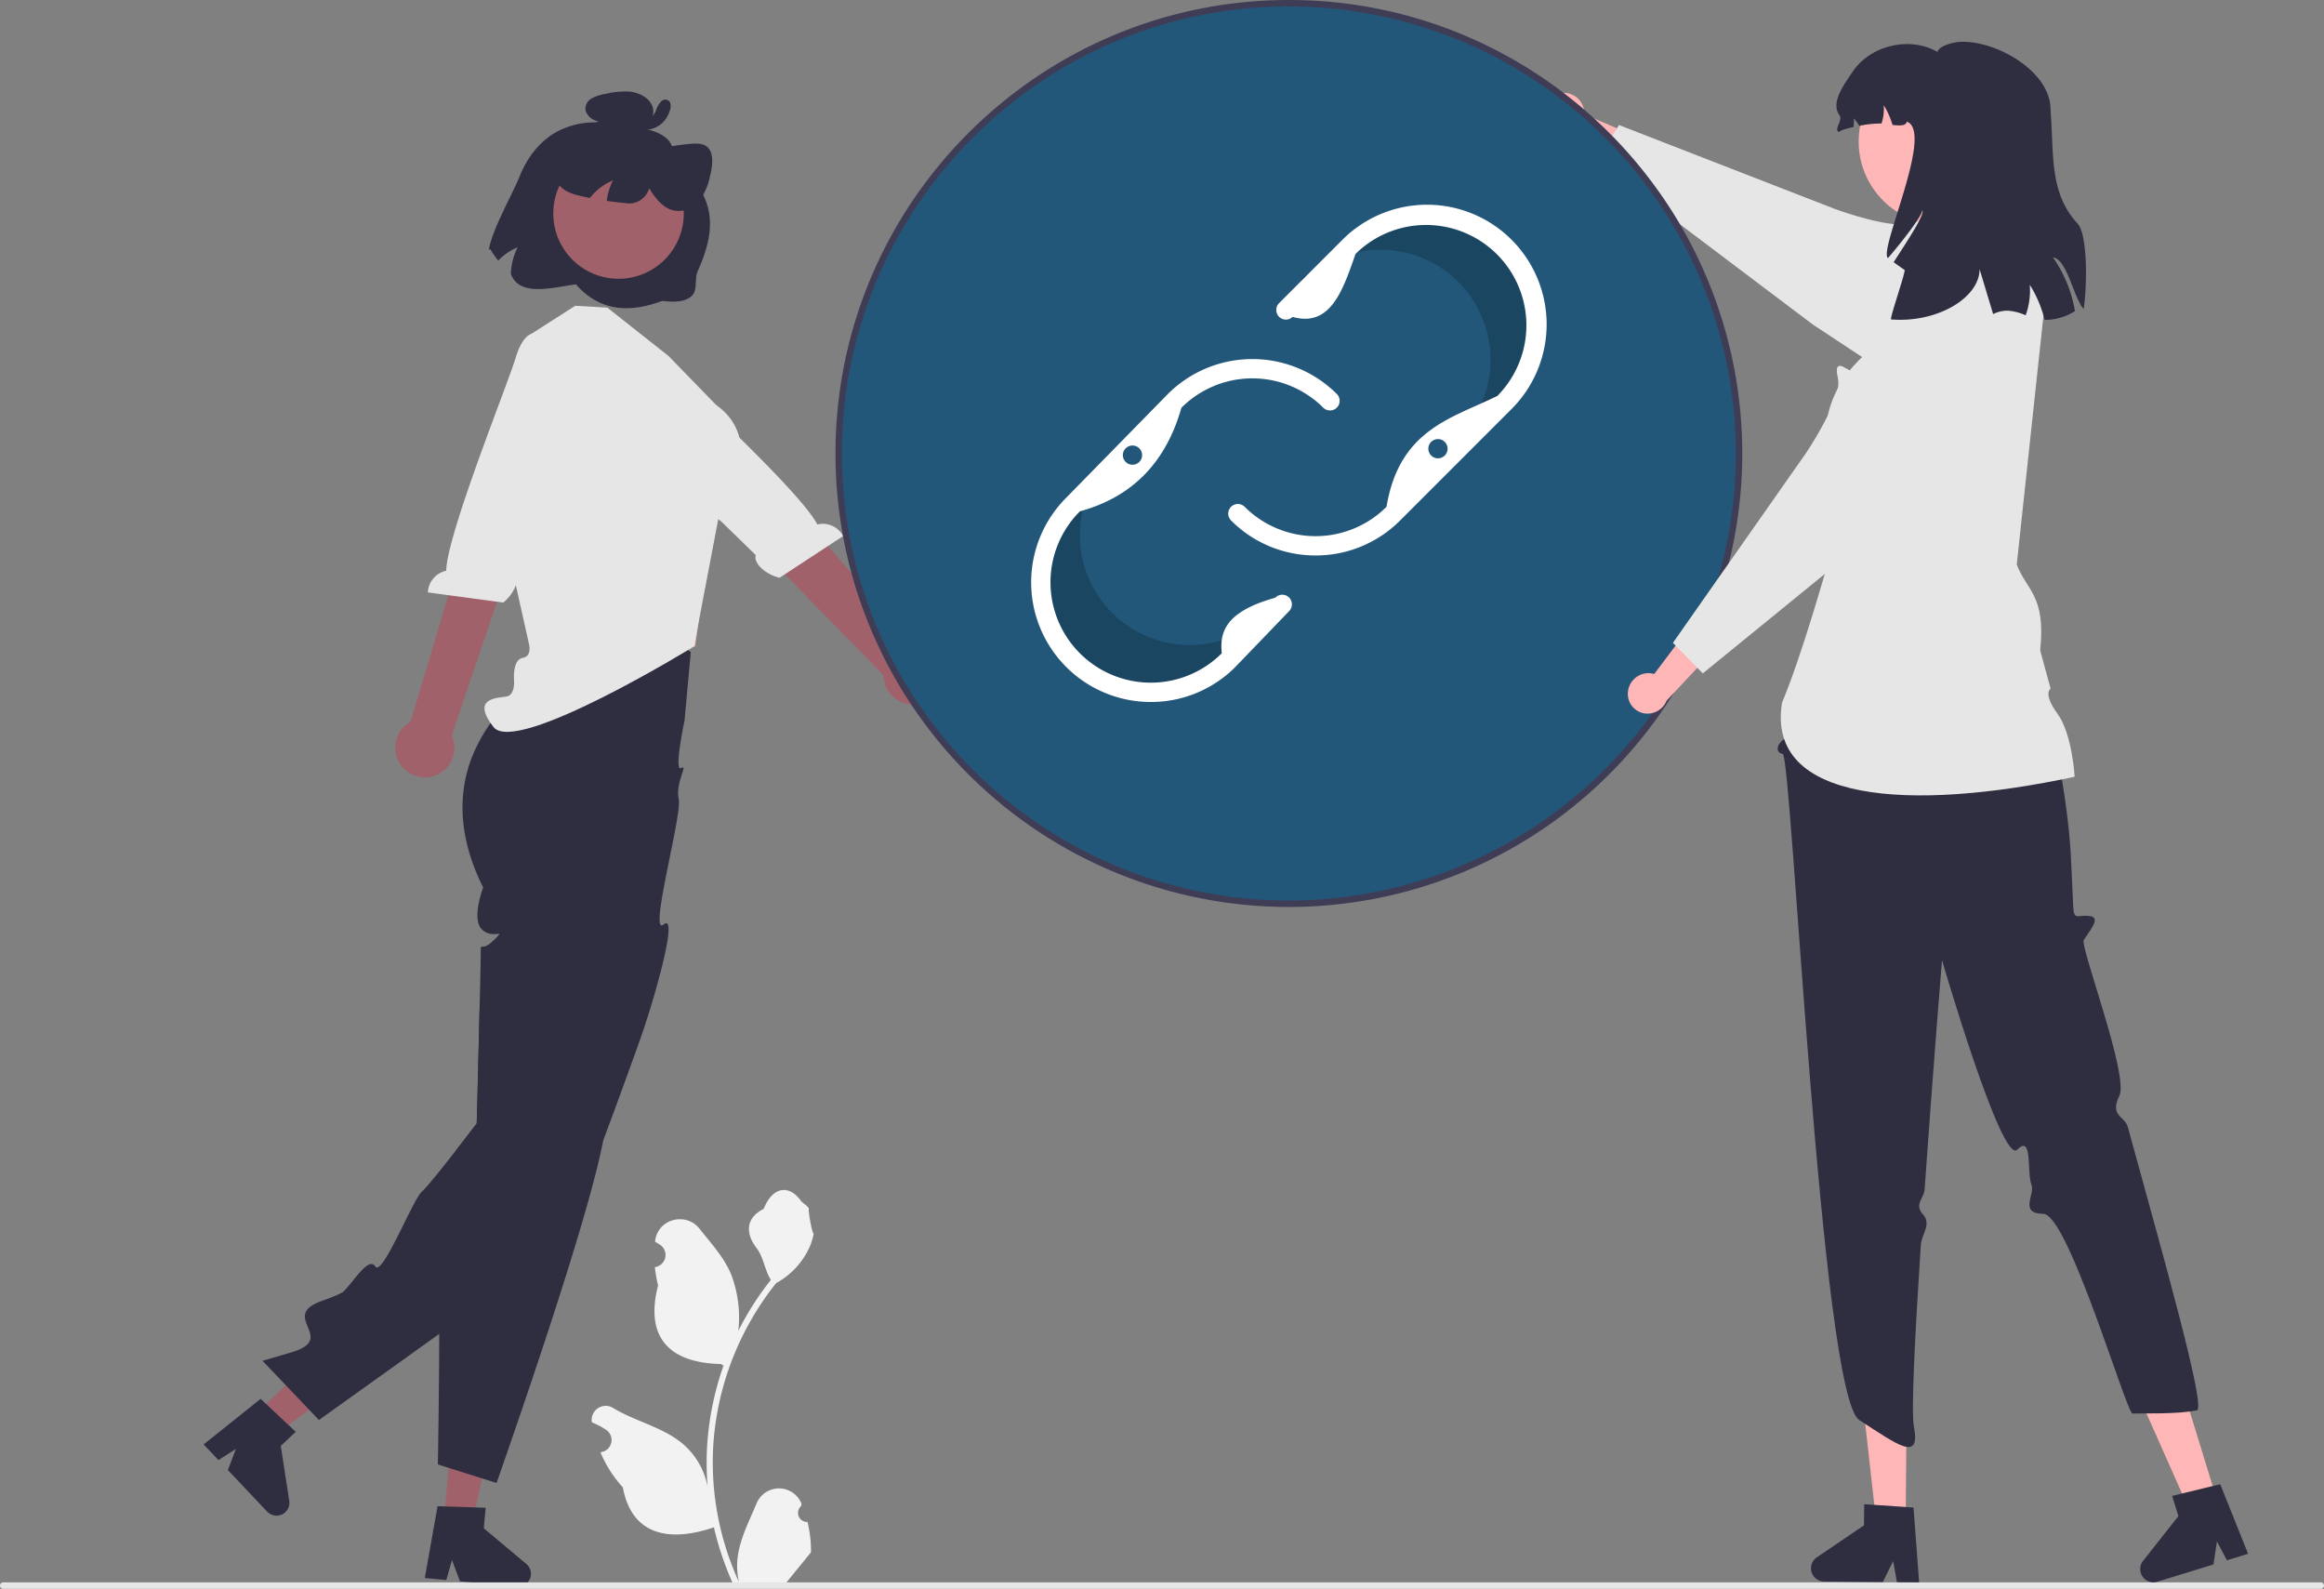 <svg xmlns="http://www.w3.org/2000/svg" data-name="Layer 1" width="722.73" height="493.998" viewBox="0 0 722.73 493.998" xmlns:xlink="http://www.w3.org/1999/xlink"><rect x="0" y="0" width="722.73" height="493.998" fill="#808080" stroke="none"/><path d="M489.746,676.2a2.807,2.807,0,0,1-2.035-4.866l.192-.765q-.038-.092-.076-.184a7.539,7.539,0,0,0-13.907.052c-2.275,5.478-5.17,10.966-5.883,16.758a22.304,22.304,0,0,0,.392,7.671,89.419,89.419,0,0,1-8.134-37.139,86.307,86.307,0,0,1,.535-9.628q.443-3.931,1.231-7.807a90.456,90.456,0,0,1,17.938-38.337,24.073,24.073,0,0,0,10.012-10.387,18.363,18.363,0,0,0,1.67-5.018c-.487.064-1.838-7.359-1.47-7.815-.679-1.031-1.895-1.543-2.637-2.549-3.689-5.002-8.773-4.129-11.426,2.669-5.669,2.861-5.724,7.606-2.245,12.169,2.213,2.903,2.517,6.832,4.459,9.94-.2.256-.408.503-.607.759a91.04,91.04,0,0,0-9.502,15.054,37.846,37.846,0,0,0-2.259-17.579c-2.163-5.217-6.216-9.611-9.786-14.122-4.288-5.418-13.08-3.053-13.836,3.814q-.011.1-.021.199.795.449,1.557.952a3.808,3.808,0,0,1-1.535,6.93l-.078.012a37.89,37.89,0,0,0,.999,5.665c-4.579,17.71,5.307,24.16,19.424,24.45.312.16.615.32.927.471a92.925,92.925,0,0,0-5.002,23.539,88.137,88.137,0,0,0,.064,14.231l-.024-.168a23.289,23.289,0,0,0-7.95-13.448c-6.118-5.026-14.762-6.877-21.363-10.916a4.371,4.371,0,0,0-6.694,4.252q.013.088.027.176a25.578,25.578,0,0,1,2.868,1.382q.795.449,1.557.952a3.808,3.808,0,0,1-1.535,6.93l-.078.012c-.056.008-.104.016-.16.024a37.923,37.923,0,0,0,6.975,10.923c2.863,15.46,15.162,16.927,28.318,12.425h.008a92.897,92.897,0,0,0,6.24,18.218h22.293c.08-.248.152-.503.224-.751a25.329,25.329,0,0,1-6.169-.367c1.654-2.03,3.308-4.075,4.962-6.105a1.383,1.383,0,0,0,.104-.12c.839-1.039,1.686-2.069,2.525-3.108l0-.001a37.101,37.101,0,0,0-1.087-9.451Z" transform="translate(-238.635 -203.001)" fill="#f2f2f2"/><polygon points="79.642 439.481 85.793 445.982 114.354 424.822 105.276 415.227 79.642 439.481" fill="#a0616a"/><path d="M328.356,646.078l-6.964-6.542-1.71-1.602-17.728,14.173,4.612,4.874,5.428-3.481-2.494,6.583,12.227,12.923a4,4,0,0,0,6.861-3.356l-2.639-17.071,4.65-4.397Z" transform="translate(-238.635 -203.001)" fill="#2f2e41"/><path d="M453.459,405.781l-1.95,21.29s-3.404,16.04-1.047,14.74-1.869,4.551-.756,9.626-9.507,42.914-4.697,38.994-2.78,23.16-7.58,36.52c-1.47,4.13-2.98,8.31-4.5,12.46-.3.84-.6,1.67-.91,2.51-1.97,5.4-3.94,10.72-5.83,15.74-.27.7-.53,1.4-.79,2.09-.01.02-.01.04-.02.04-6.22,16.37-11.55,29.25-13.68,31.38-1.11,1.11-18.72,13.83-36.47,26.57-18.63,13.37-37.41,26.77-37.41,26.77l-17.54-18.4s.42-.12,1.21-.36c1.46-.42,4.16-1.21,7.7-2.26,14.76-4.35-3.99-11.12,9.41-15.96,3.78-1.36,6.3-2.42,6.87-2.98,3.33-3.25,7.8-11,9.91-7.75s11.68-20.9,14.44-23.29c1.48-1.29,6.31-7.32,10.45-12.62,3.56-4.56,6.62-8.59,6.62-8.59s.06-2.16.15-5.6c.13-5.09.32-13,.521-20.92-.01-.01-.01-.01,0-.01.07-2.98.14-5.96.21-8.79.05-2.19.1-4.3.15-6.25.13-5.84.22-10.26.22-11.36,0-3.61,0-.8,2.85-2.98a12.889,12.889,0,0,0,1.21-1.08,14.592,14.592,0,0,0,1.68-1.79c.21-.45-1.1.16-2.8-.18a5.085,5.085,0,0,1-2.46-1.26c-3.58-3.22.28-13.12.28-13.12-8.14-16.28-7.55-29.63-3.74-39.92a51.208,51.208,0,0,1,13.21-19.35,47.803,47.803,0,0,1,7.23-5.67l.25-1.35,2.75-14.89A33.18,33.18,0,0,1,413.149,395.711a31.584,31.584,0,0,1,15.26-1.52,45.548,45.548,0,0,1,14.61,4.73A54.067,54.067,0,0,1,453.459,405.781Z" transform="translate(-238.635 -203.001)" fill="#2f2e41"/><polygon points="138.02 472.651 146.931 473.48 154.44 438.736 141.287 437.513 138.02 472.651" fill="#a0616a"/><path d="M402.319,689.271l-13.24-11.09.6-6.38-3.08-.1-9.54-.31h-.01l-2.34-.08-3.97,22.34,6.69.62,1.77-6.2,2.47,6.6,3.54.33,14.17,1.32c.12.01.25.02.37.02a3.973,3.973,0,0,0,2.98-1.34,3.916,3.916,0,0,0,1.01-2.3A3.995,3.995,0,0,0,402.319,689.271Z" transform="translate(-238.635 -203.001)" fill="#2f2e41"/><path d="M426.189,557.661c-3.39,18.45-17.74,61.71-26.42,87.03-3.95,11.57-6.71,19.4-6.71,19.4l-4.5-1.42h-.01l-7.61-2.4-2.77-.88h-.01l-3.36-1.07s.39-20.66.43-40.58c.03-8.35-.01-16.58-.17-23.1-.18-7.11-.49-12.2-1-13.21-2.11-4.14,1.42-4.58,5.15-5.62,3.74-1.05.82-2.63-.63-5.99-.979-2.24.95-5.23,2.32-6.93a16.711,16.711,0,0,1,1.21-1.37s-.66-.23-1.84-.63c3.56-4.56,6.62-8.59,6.62-8.59s.06-2.16.15-5.6c.13-5.09.32-13,.521-20.92-.01-.01-.01-.01,0-.01.07-2.98.14-5.96.21-8.79,5.72,4.39,11.28,8.69,16.32,12.67a.051.051,0,0,1,.02.04c12.11,9.57,21.2,17.25,22.48,19.69C427.169,550.481,426.969,553.421,426.189,557.661Z" transform="translate(-238.635 -203.001)" fill="#2f2e41"/><path d="M724.317,231.894a6.427,6.427,0,0,1,6.979,5.627,6.166,6.166,0,0,1,.022,1.019l20.622,8.806-.787,12.036L724.209,244.264a6.41,6.41,0,0,1-5.482-5.584,6.134,6.134,0,0,1,5.423-6.771Q724.233,231.901,724.317,231.894Z" transform="translate(-238.635 -203.001)" fill="#ffb6b6"/><path d="M864.619,306.191a18.901,18.901,0,0,0-2.79-6.53,16.907,16.907,0,0,0-1.21-1.62c-1.62-1.93-3.13-3.7-4.53-5.28-.85-.99-1.68-1.91-2.46-2.76-4.53-4.97-7.5-7.6-8.86-7.82-.66-.11-1.31-.19-1.94-.27-3.229-.4-5.57-.69-5.64-4.1a8.877,8.877,0,0,1,.1-1.46,17.848,17.848,0,0,1,.53-2.4,10.606,10.606,0,0,0,.31-1.36c.1-.59.06-1.03-.26-1.3-.4-.33-1.07-.28-2.33.22-.2.08-.43.17-.67.28-.08.03-.16.07-.25.11-.16.07-.34.15-.52.24-1.51.72-3.84.81-6.5.54-7.85-.8-18.47-4.76-18.6-4.81L742.119,241.881l-.62,1-1.47,2.38-.51.82-.58.94-2.53,4.08-1.28,2.06,21.6,16.29,2.35,1.77,2.021,1.53,41.24,31.11,15.38,10.15,3.43,2.26,14.62,9.64a18.858,18.858,0,0,0,26.4-5.76A18.905,18.905,0,0,0,864.619,306.191Z" transform="translate(-238.635 -203.001)" fill="#e6e6e6"/><path d="M960.365,696.999H239.635a1,1,0,0,1,0-2H960.365a1,1,0,0,1,0,2Z" transform="translate(-238.635 -203.001)" fill="#e6e6e6"/><polygon points="164.915 166.791 166.789 184.173 165.687 206.965 216.172 200.968 220.915 166.791 214.871 166.851 164.915 166.791" fill="#ffb6b6"/><path d="M446.493,313.65l-19-15h0l-9.974-.58-14.799,9.481L399.096,326.038l-8.57,20.818L403.096,403.038s1.179,4.032-1.911,4.516-2.719,6.427-2.719,6.427.629,5.15-2.371,5.604-11.0.454-4,9.454S454.462,403.999,454.462,403.999l8.041-42.194s15.595-20.946-1.2-32.942Z" transform="translate(-238.635 -203.001)" fill="#e6e6e6"/><path d="M363.549,441.209a9.157,9.157,0,0,1,2.763-13.767l23.899-80.205,14.944,7.524-26.027,76.875a9.207,9.207,0,0,1-15.58,9.573Z" transform="translate(-238.635 -203.001)" fill="#a0616a"/><path d="M406.152,306.809s-4.272-2.27-7.194,7.554c-2.339,7.865-21.321,54.713-21.563,66.103a7.194,7.194,0,0,0-5.696,6.733l23.469,3.145c4.101-3.459,5.177-8.131,3.59-9.517l5.096-13.917,21.258-44.279-15.843-14.235Z" transform="translate(-238.635 -203.001)" fill="#e6e6e6"/><path d="M531.553,414.846a9.157,9.157,0,0,0-8.445-11.218L468.284,341.014l-11.63,13.877,56.711,58.061a9.207,9.207,0,0,0,18.187,1.894Z" transform="translate(-238.635 -203.001)" fill="#a0616a"/><path d="M435.019,312.086s2.87-3.894,9.753,3.7c5.51,6.08,42.884,40.113,48.028,50.278a7.194,7.194,0,0,1,8.048,3.608L481.047,382.656c-5.193-1.345-8.184-5.092-7.353-7.029l-10.613-10.345-38.316-30.732,8.129-19.687Z" transform="translate(-238.635 -203.001)" fill="#e6e6e6"/><circle cx="400.827" cy="140.998" r="140" fill="#22577a"/><path d="M632.84,393.549a34.199,34.199,0,0,1-48.364,0l0-0a34.205,34.205,0,0,1-4.622-42.617l-7.524,7.676a34.199,34.199,0,0,0,0,48.364l0,0a34.199,34.199,0,0,0,48.364,0l16.673-17.313.254-1.076Z" transform="translate(-238.635 -203.001)" opacity="0.2"/><path d="M648.722,286.592a34.199,34.199,0,0,1,47.517,9.014l0,0a34.205,34.205,0,0,1-3.402,42.731l8.823-6.139a34.199,34.199,0,0,0,9.014-47.517l0-0a34.199,34.199,0,0,0-47.517-9.014L643.549,289.568l-.45,1.01Z" transform="translate(-238.635 -203.001)" opacity="0.2"/><path d="M596.512,421.268a37.199,37.199,0,0,1-26.304-63.502l31.568-32.208a37.198,37.198,0,0,1,52.628-.021,3,3,0,0,1-4.242,4.242,31.199,31.199,0,0,0-44.122 0c-4.637,16.346-14.655,27.562-31.568,32.208a31.199,31.199,0,1,0,44.101,44.144c-.684-6.706,1.276-13.01,16.634-17.272a3,3,0,1,1,4.321,4.162L622.855,410.332A36.985,36.985,0,0,1,596.512,421.268Z" transform="translate(-238.635 -203.001)" fill="#fff"/><path d="M647.763,375.705a36.956,36.956,0,0,1-26.304-10.896,3,3,0,0,1,4.243-4.242,31.198,31.198,0,0,0,44.121 0c3.998-24.084,20.298-27.483,34.467-34.466A31.199,31.199,0,0,0,660.169,281.979c-3.941,11.371-7.811,22.876-19.55,19.55a3,3,0,0,1-4.242-4.242l19.55-19.55A37.199,37.199,0,1,1,708.533,330.343l-34.466,34.466A36.955,36.955,0,0,1,647.763,375.705Z" transform="translate(-238.635 -203.001)" fill="#fff"/><path d="M761.099,272.751a142.542,142.542,0,0,0-21.07-27.49c-1.81-1.84-3.68-3.64-5.59-5.39-1.06-.97-2.13-1.92-3.22-2.85-2.07-1.78-4.2-3.5-6.37-5.16A140.286,140.286,0,0,0,639.459,203.001c-77.74,0-141,63.25-141,141a140.732,140.732,0,0,0,2.33,25.56.765.765,0,0,0,.021.14c.71,3.87,1.59,7.69,2.61,11.44a140.99,140.99,0,0,0,255.75,37.31q2.925-4.71,5.5-9.66A140.803,140.803,0,0,0,761.099,272.751ZM639.459,483.001a138.952,138.952,0,0,1-139-139c0-76.65,62.36-139,139-139a138.954,138.954,0,0,1,99.48,42.02,133.065,133.065,0,0,1,9.54,10.86,134.828,134.828,0,0,1,8.25,11.57,138.927,138.927,0,0,1,16.2,113.41c-1.23,4.24-2.67,8.39-4.29,12.46-1.63,4.08-3.44,8.08-5.44,11.96A139.472,139.472,0,0,1,639.459,483.001Z" transform="translate(-238.635 -203.001)" fill="#3f3d56"/><polygon points="592.636 472.969 583.445 472.891 579.376 436.612 592.942 436.727 592.636 472.969" fill="#ffb6b6"/><path d="M833.709,671.731l-2.4-.16-9.79-.67-3.15-.21-.06,6.57-14.68,9.96a4.11,4.11,0,0,0,2.28,7.51l18.27.15,3.2-6.48,1.17,6.52,6.9.06Z" transform="translate(-238.635 -203.001)" fill="#2f2e41"/><polygon points="689.407 466.253 680.622 468.954 665.792 435.596 678.759 431.61 689.407 466.253" fill="#ffb6b6"/><path d="M929.088,664.481l-2.34.57-9.529,2.31-3.07.75,1.93,6.29-10.99,13.92a4.116,4.116,0,0,0,3.23,6.66,4.155,4.155,0,0,0,1.2-.18l17.47-5.37,1.09-7.15,3.09,5.86,6.591-2.03Z" transform="translate(-238.635 -203.001)" fill="#2f2e41"/><path d="M812.783,370.917l-17.54,50.974-.579,4.079c-4.42,4.196,1.132,5.579-.949,6.685s-3.482,4.209-.676,4.763,11.85,199.373,23.781,207.093,19.191,13.304,17,2c-.883-4.554.366-28.972,2.172-56.508.205-3.121,3.438-6.424.633-9.458s.346-5.031.522-7.549c2.516-35.957,5.422-71.456,5.422-71.456s18.594,63.857,23.423,58.914,2.917,7.228,4.393,10.864c1.233,3.039-4.028,9.009,3.704,9.101s25.89,62.162,27.732,62.092c3.649-.139,13.908.254,20-1,3.008-.619-10.345-47.613-21.496-88.193-.889-3.236-5.729-3.311-2.616-9.559s-12.374-46.674-11.045-48.544c3.527-4.963,4.871-7.12,1.392-7.445s-4.507,1.583-4.694-3.231-.788-16.685-.788-16.685-2.52-46.949-20.166-72.888l-1.505-15.412Z" transform="translate(-238.635 -203.001)" fill="#2f2e41"/><path d="M856.604,273.595l-23.261,3.312L831.939,293.75l-11.478,17.955s-25.514,17.955-7.72,46.318c-6.771,24.433-13.504,47.865-19.922,63.487-5,31,39.793,33.971,91,23,0,0-.706-13.255-5.353-19.628s-2.117-7.764-2.117-7.764l-3.247-11.905c1.837-17.208-4.367-18.753-7.283-26.704l8.853-82.494Z" transform="translate(-238.635 -203.001)" fill="#e6e6e6"/><path d="M744.94,417.787a6.427,6.427,0,0,1,7.13-5.435,6.165,6.165,0,0,1,.995.221l13.474-17.924,11.5,3.637-21.112,22.558a6.41,6.41,0,0,1-6.731,3.991,6.134,6.134,0,0,1-5.281-6.882Q744.926,417.87,744.94,417.787Z" transform="translate(-238.635 -203.001)" fill="#ffb6b6"/><path d="M864.619,306.191c-.33-.41-.69-.81-1.07-1.2A18.832,18.832,0,0,0,842.719,300.751c-.34.14-.68.3-1.01.46-11.95,5.87-18.4,9.78-19.18,11.61-.27.62-.5,1.23-.73,1.82-.22.58-.43,1.13-.65,1.63-.92,2.14-1.98,3.47-4.68,2.87a10.804,10.804,0,0,1-2.57-.99c-.37-.18-.71-.37-1.03-.55-1.16-.64-2-1.1-2.57-.68-.55.41-.57,1.45-.07,3.86a8.049,8.049,0,0,1-.08,3.03,34.443,34.443,0,0,1-3.08,8.35,110.226,110.226,0,0,1-6.98,11.98l-23.79,33.92-1.61,2.29-1.76,2.51-14.04,20.02.83.85,3.48,3.55.77.79.7.72,1.81,1.85,1.7,1.73,37.93-30.9,4.23-3.45,7.58-6.18L833.449,359.191l29.39-27.2a18.705,18.705,0,0,0,6.05-13.35c0-.17.01-.33.01-.5A18.69,18.69,0,0,0,864.619,306.191Z" transform="translate(-238.635 -203.001)" fill="#e6e6e6"/><circle cx="604.004" cy="43.989" r="25.992" fill="#ffb6b6"/><path d="M877.084,283.031a41.039,41.039,0,0,1,6.831,16.705,17.254,17.254,0,0,1-9.421,2.719c-.113-.437-.227-.874-.356-1.311a37.508,37.508,0,0,0-4.273-9.599,22.595,22.595,0,0,1-1.279,9.486,16.647,16.647,0,0,0-5.584-1.441,10.146,10.146,0,0,0-4.532,1.068c-1.635-5.423-3.14-10.408-4.209-13.986-.032,8.968-13.176,16.786-27.518,15.653-.518-.324,4.678-15.07,4.176-15.41-1.149-.761-2.266-1.586-3.383-2.396,4.694-7.252,9.793-15.022,8.919-16.187.065,1.441-5.083,8.369-10.683,14.908-3.108-2.282,14.552-39.415,5.827-42.426-.146,1.311-2.072,1.311-4.419,1.036a23.95,23.95,0,0,0-2.736-6.135,14.41,14.41,0,0,1-.68,5.682,33.09,33.09,0,0,0-6.896.728,22.095,22.095,0,0,0-1.732-2.363,14.071,14.071,0,0,1-.081,2.736c-2.315.502-4.225,1.085-4.5,1.554-1.813-.664,1.279-3.658.146-5.212-2.881-3.885,1.392-9.55,4.095-13.565,5.552-8.223,17.741-11.072,26.369-6.135.389-1.344,2.38-2.234,4.937-2.833a13.394,13.394,0,0,1,3.302-.308c11.007.194,26.288,9.275,26.887,20.266.049,1.101.13,2.299.21,3.577.777,12.302-.178,23.649,8.223,32.649,3.043,3.254,3.075,18.664,1.91,26.595C883.608,295.9,881.455,283.501,877.084,283.031Z" transform="translate(-238.635 -203.001)" fill="#2f2e41"/><circle cx="352.184" cy="141.51" r="3" fill="#22577a"/><circle cx="447.184" cy="139.51" r="3" fill="#22577a"/><path d="M400.249,257.798c-2.283,5.686-8.724,16.868-9.597,22.968l.393-.386a27.539,27.539,0,0,0,2.545,3.639,17.689,17.689,0,0,1,6.007-4.13,21.174,21.174,0,0,0-2.109,8.125c2.431,7.619,13.668,4.226,20.252,3.394,6.575,7.521,15.322,9.483,26.777,5.159,3.204.33,6.79.53,9.035-1.363s.908-5.399,2.116-8.05c8.603-18.887.664-25.701-6.082-34.265-1.485-1.885-1.478-4.697-3.285-6.495-2.506-2.492-6.348-3.259-9.89-3.873a5.368,5.368,0,0,0,4.715-2.333,4.842,4.842,0,0,0-.064-5.054c-1.267-2.1-3.899-3.322-6.439-3.627a24.45,24.45,0,0,0-7.452.641,13.334,13.334,0,0,0-4.512,1.442,3.693,3.693,0,0,0-1.923,3.743,4.784,4.784,0,0,0,2.829,3.049,12.522,12.522,0,0,0,3.198.875,25.088,25.088,0,0,0-14.715,2.576C406.371,246.86,402.54,252.115,400.249,257.798Z" transform="translate(-238.635 -203.001)" fill="#2f2e41"/><circle cx="192.353" cy="66.382" r="20.293" fill="#a0616a"/><path d="M411.462,258.503c1.177,3.556,4.539,4.702,7.647,5.417.98.228,1.966.441,2.961.631.367-.459.758-.909,1.165-1.334a17.689,17.689,0,0,1,6.007-4.13,20.846,20.846,0,0,0-1.93,6.371q2.818.409,5.667.668a6.408,6.408,0,0,0,7.525-4.617c1.729,2.828,3.774,5.491,6.57,6.614a7.952,7.952,0,0,0,9.045-2.706,19.148,19.148,0,0,0,3.278-7.437c.794-3.149,1.234-6.777-.324-8.774-1.248-1.617-3.401-1.646-5.388-1.503a64.121,64.121,0,0,0-12.947,2.347l-.358.804c.726-4.361-.849-8.556-3.762-10.049-1.965-.998-4.329-.83-6.626-.628a30.197,30.197,0,0,0-8.653,1.673,16.621,16.621,0,0,0-7.842,6.263C411.46,251.21,410.447,255.432,411.462,258.503Z" transform="translate(-238.635 -203.001)" fill="#2f2e41"/><path d="M440.391,239.536c-.2-.059.319.017.139.022a1.652,1.652,0,0,0,.266-.037c.015-.003.217-.067.083-.02a1.629,1.629,0,0,0,.774-.505,6.749,6.749,0,0,0,1.106-1.969,7.07,7.07,0,0,1,1.521-2.536,1.74,1.74,0,0,1,2.776.424,4.052,4.052,0,0,1-.248,2.81,8.724,8.724,0,0,1-1.282,2.486A7.978,7.978,0,0,1,441.859,242.9a8.346,8.346,0,0,1-5.245.15,1.268,1.268,0,0,1-.051-2.319l2.867-1.174a1.256,1.256,0,1,1,1.011,2.298l-2.867,1.174-.051-2.319a4.994,4.994,0,0,0,1.097.188,4.204,4.204,0,0,0,1.189-.05,5.212,5.212,0,0,0,1.1-.268,7.174,7.174,0,0,0,.67-.284q.119-.058.236-.12c-.006.003.328-.191.182-.1a7.081,7.081,0,0,0,1.039-.809,2.859,2.859,0,0,0,.312-.347,6.646,6.646,0,0,0,.454-.629,6.522,6.522,0,0,0,.666-1.476,6.611,6.611,0,0,0,.184-.663,2.719,2.719,0,0,1,.067-.365c.106-.286-.02.167.102.291l.528.389a.69.69,0,0,0,.591-.095q.094-.132-.041.044a4.097,4.097,0,0,0-.287.433,11.851,11.851,0,0,0-.513,1.088,11.936,11.936,0,0,1-1.19,2.247,4.042,4.042,0,0,1-4.428,1.693,1.266,1.266,0,0,1-.715-1.625A1.281,1.281,0,0,1,440.391,239.536Z" transform="translate(-238.635 -203.001)" fill="#2f2e41"/></svg>